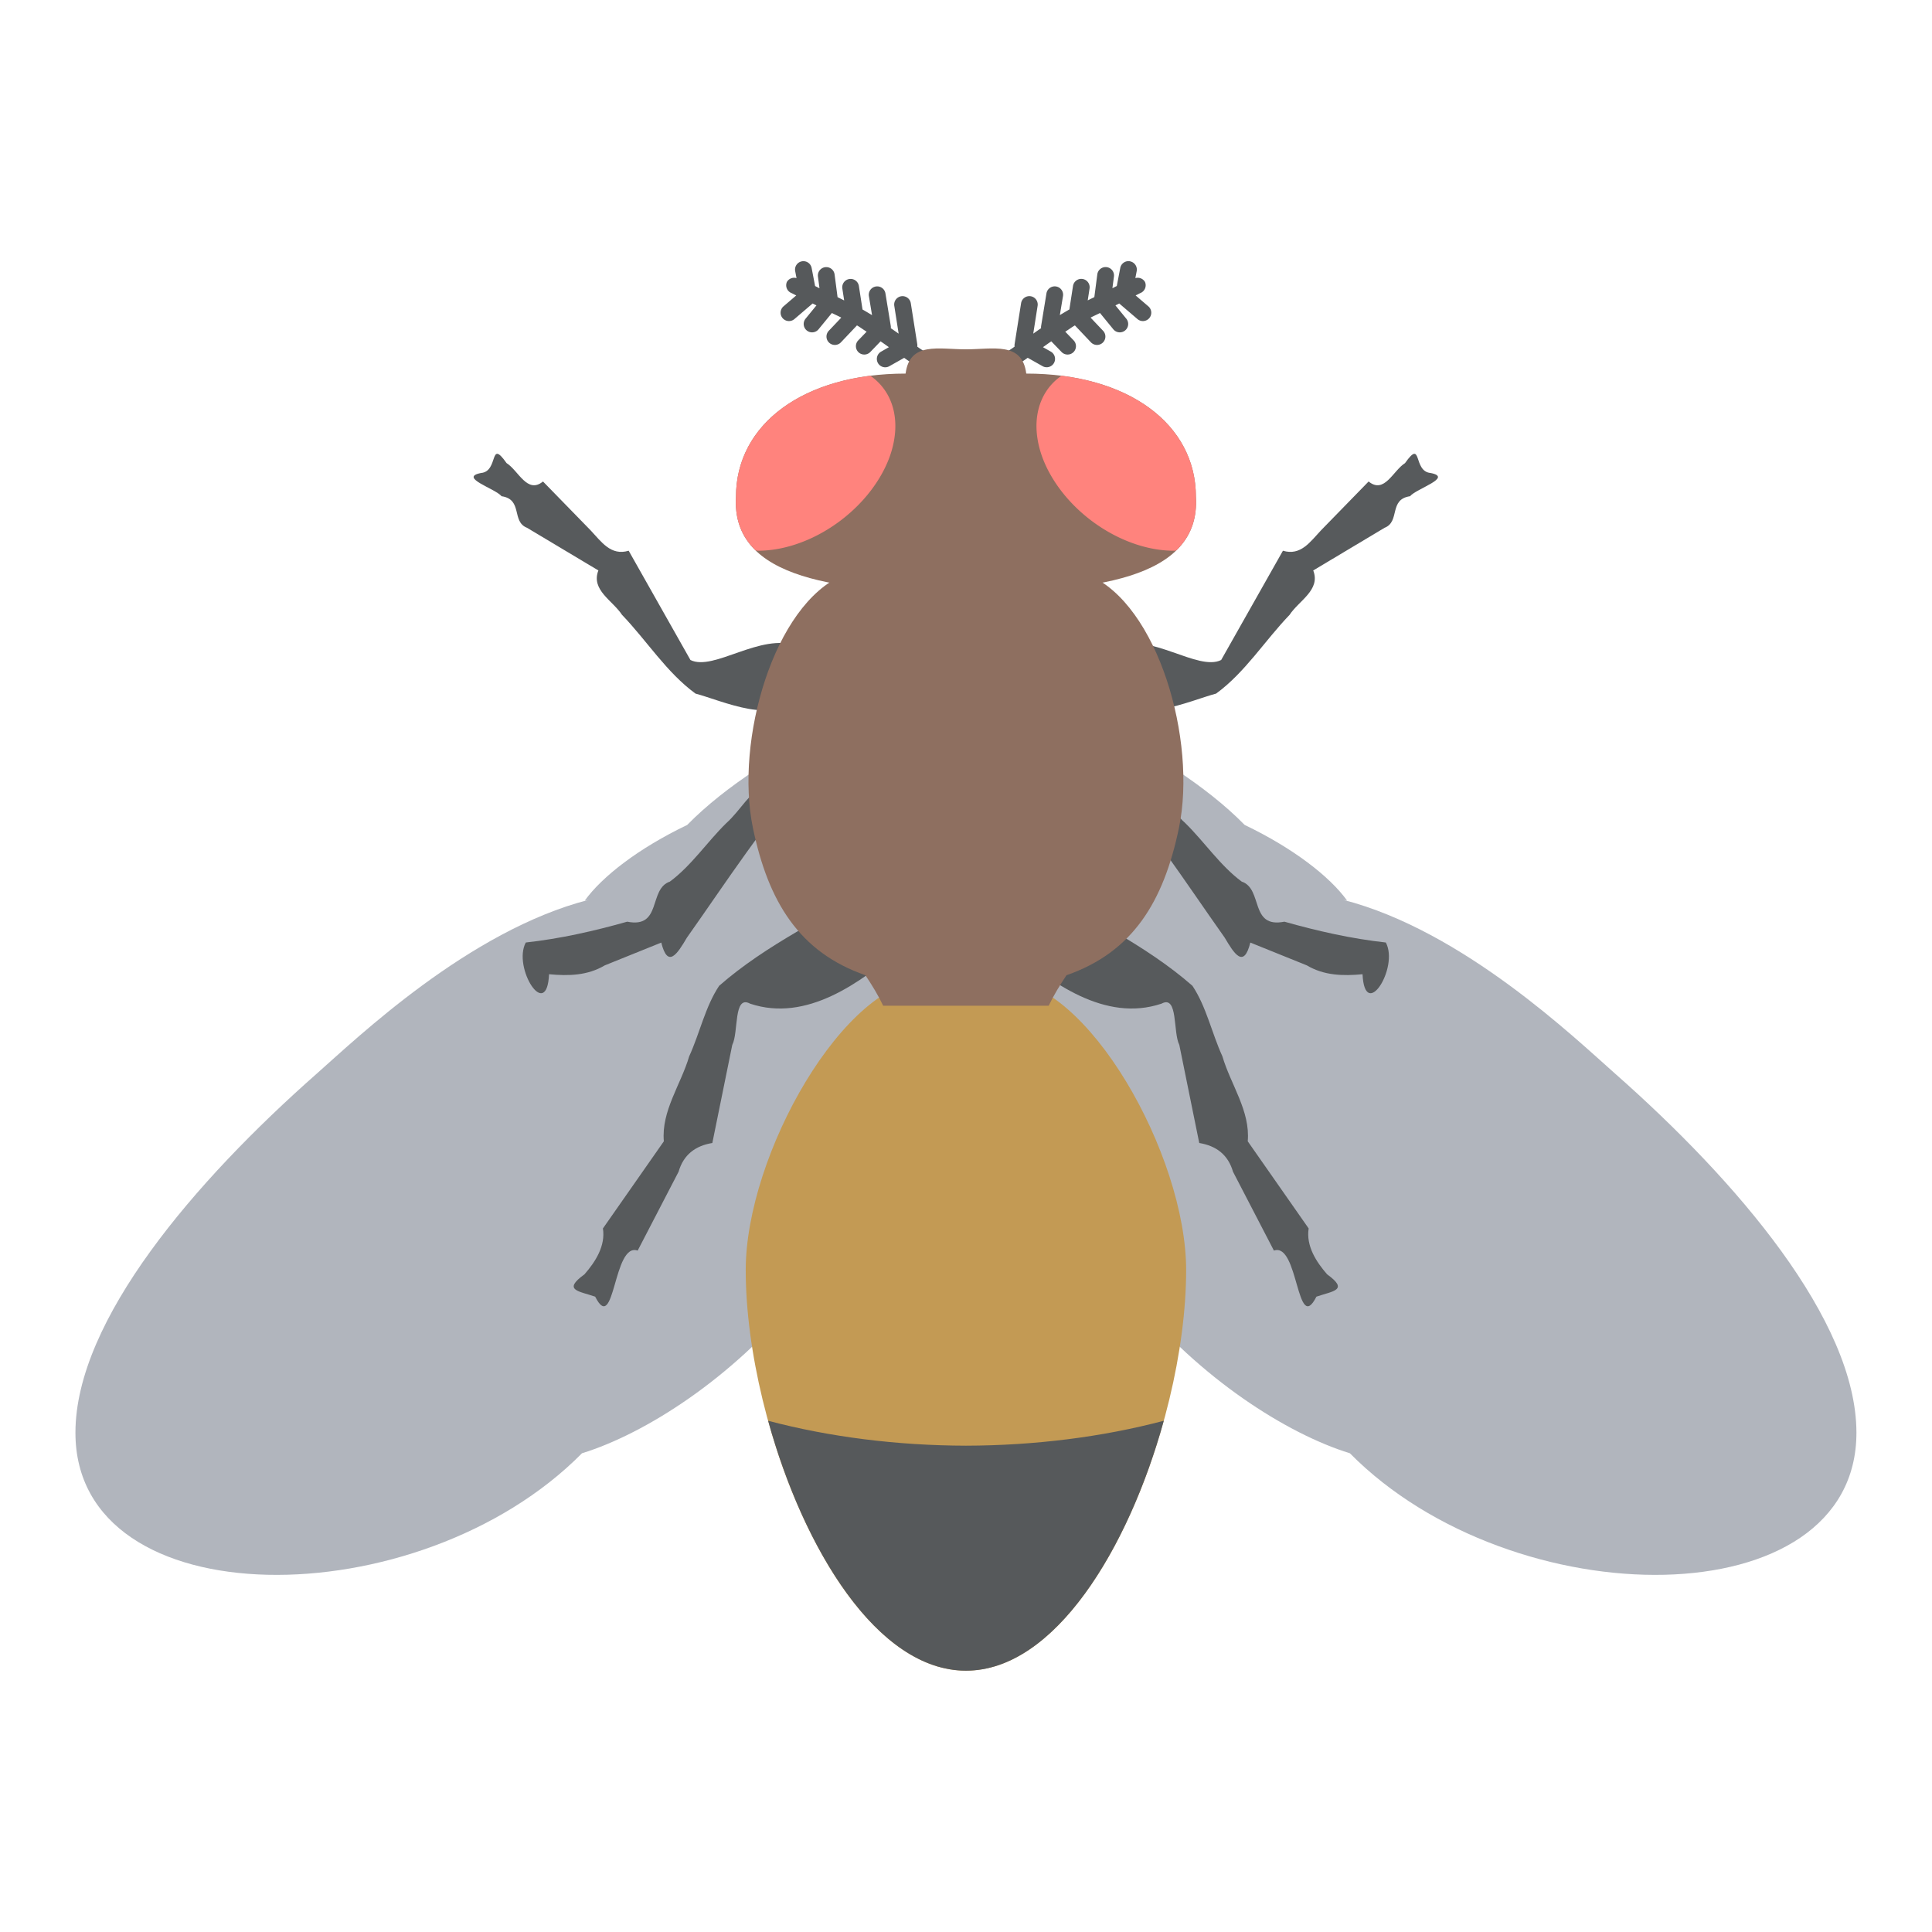 <?xml version="1.0" encoding="UTF-8" standalone="no"?>
<svg
   version="1.1"
   viewBox="0 0 192 192"
   xml:space="preserve"
   id="svg4"
   sodipodi:docname="catalone_alt_1.svg"
   inkscape:version="1.2.2 (b0a8486541, 2022-12-01)"
   inkscape:export-filename="catalone_alt_1.png"
   inkscape:export-xdpi="96"
   inkscape:export-ydpi="96"
   xmlns:inkscape="http://www.inkscape.org/namespaces/inkscape"
   xmlns:sodipodi="http://sodipodi.sourceforge.net/DTD/sodipodi-0.dtd"
   xmlns="http://www.w3.org/2000/svg"
   xmlns:svg="http://www.w3.org/2000/svg"><defs
   id="defs8" /><sodipodi:namedview
   id="namedview6"
   pagecolor="#505050"
   bordercolor="#eeeeee"
   borderopacity="1"
   inkscape:showpageshadow="0"
   inkscape:pageopacity="0"
   inkscape:pagecheckerboard="0"
   inkscape:deskcolor="#505050"
   showgrid="false"
   inkscape:zoom="4"
   inkscape:cx="52.125"
   inkscape:cy="46.5"
   inkscape:window-width="1444"
   inkscape:window-height="1053"
   inkscape:window-x="110"
   inkscape:window-y="0"
   inkscape:window-maximized="0"
   inkscape:current-layer="g2342" />
	 <g
   id="g2342"
   transform="matrix(2.113,0,0,2.113,-110.831,-110.002)"
   style="stroke-width:0.473"><path
     id="path5771"
     style="display:inline;fill:#b1b5bd;fill-opacity:1;stroke:none;stroke-width:0.492;stroke-linecap:round;stroke-linejoin:round;stroke-opacity:1;stop-color:#000000"
     d="m 115.621,94.379 c 5.641,1.447 10.917,6.521 12.791,8.174 5.73,5.053 11.344,11.597 11.352,16.88 0.014,8.775 -16.146,8.744 -23.824,0.977 -6.009,-1.856 -16.218,-10.461 -14.523,-21.571 2.072,-4.361 1.331,-11.292 -1.157,-13.951 3.052,-0.042 5.963,1.072 7.444,3.337 1.251,0.826 2.369,1.696 3.287,2.633 2.287,1.097 3.996,2.421 4.816,3.555 z m -35.478,0 c -5.641,1.447 -10.917,6.521 -12.791,8.174 -5.73,5.053 -11.344,11.597 -11.352,16.88 -0.014,8.775 16.146,8.744 23.824,0.977 6.009,-1.856 16.218,-10.461 14.523,-21.571 -2.072,-4.361 -1.331,-11.292 1.157,-13.951 -3.052,-0.042 -5.963,1.072 -7.444,3.337 -1.251,0.826 -2.369,1.696 -3.287,2.633 -2.287,1.097 -3.996,2.421 -4.816,3.555 z" /><path
     style="display:inline;fill:#c39a54;fill-opacity:1;stroke:none;stroke-width:0.492;stroke-linecap:round;stroke-linejoin:round;stop-color:#000000"
     d="m 99.605,98.121 c 3.99,0 8.634,8.269 8.634,13.671 0,7.466 -4.486,18.843 -10.357,18.843 -5.87,0 -10.357,-11.377 -10.357,-18.843 0,-5.401 4.644,-13.671 8.634,-13.671 z"
     id="path4189"
     sodipodi:nodetypes="scscss" /><path
     id="path4969"
     style="display:inline;fill:#56595b;fill-opacity:1;stroke:none;stroke-width:0.492;stroke-linecap:round;stroke-linejoin:round;stop-color:#000000"
     d="m 107.187,118.881 c -2.879,0.763 -6.067,1.165 -9.304,1.172 -3.237,-0.007 -6.425,-0.409 -9.304,-1.172 1.66,6.006 5.132,11.754 9.304,11.754 4.173,0 7.644,-5.748 9.304,-11.754 z"
     sodipodi:nodetypes="cccsc" /><path
     style="display:inline;fill:#575a5c;fill-opacity:1;stroke:none;stroke-width:0.492;stroke-linecap:round;stroke-linejoin:round;stop-color:#000000"
     d="m 104.887,82.433 c 1.694,-0.63 3.907,1.212 4.999,0.668 0.968,-1.713 1.937,-3.427 2.905,-5.14 0.84,0.254 1.286,-0.424 1.792,-0.96 0.746,-0.765 1.492,-1.531 2.238,-2.296 0.742,0.608 1.153,-0.515 1.712,-0.864 0.831,-1.179 0.357,0.389 1.2,0.464 1.084,0.21 -0.669,0.732 -0.964,1.093 -1.011,0.149 -0.454,1.195 -1.196,1.484 -1.119,0.669 -2.238,1.338 -3.357,2.007 0.359,0.92 -0.673,1.414 -1.113,2.089 -1.168,1.215 -2.093,2.709 -3.455,3.703 -1.167,0.303 -4.059,1.63 -4.361,-0.059 -0.133,-0.73 -0.267,-1.46 -0.4,-2.189 z"
     id="path2561" /><path
     style="display:inline;fill:#575a5c;fill-opacity:1;stroke:none;stroke-width:0.492;stroke-linecap:round;stroke-linejoin:round;stop-color:#000000"
     d="m 117.631,96.389 c 0.63,1.185 -0.989,3.737 -1.096,1.49 -0.914,0.088 -1.809,0.065 -2.62,-0.416 -0.886,-0.357 -1.772,-0.715 -2.657,-1.072 -0.308,1.239 -0.755,0.532 -1.206,-0.232 -1.88,-2.657 -3.641,-5.405 -5.836,-7.821 0.51,0.07 1.412,0.393 2.073,0.56 0.795,0.372 1.251,1.29 1.912,1.876 0.904,0.888 1.646,2.007 2.652,2.749 1.014,0.344 0.363,2.213 2.007,1.885 1.564,0.442 3.155,0.802 4.772,0.98 z"
     id="path2559" /><path
     style="display:inline;fill:#575a5c;fill-opacity:1;stroke:none;stroke-width:0.492;stroke-linecap:round;stroke-linejoin:round;stop-color:#000000"
     d="m 99.958,96.648 c 1.93,1.625 4.464,3.505 7.121,2.616 0.793,-0.43 0.533,1.349 0.839,1.94 0.312,1.538 0.625,3.075 0.937,4.613 0.804,0.133 1.358,0.555 1.587,1.35 0.642,1.237 1.283,2.474 1.925,3.711 1.161,-0.409 1.064,4.009 1.999,2.166 0.775,-0.267 1.546,-0.295 0.502,-1.051 -0.517,-0.593 -0.995,-1.338 -0.867,-2.157 -0.955,-1.366 -1.91,-2.732 -2.865,-4.098 0.124,-1.43 -0.801,-2.663 -1.192,-3.997 -0.498,-1.087 -0.755,-2.338 -1.41,-3.318 -2.233,-1.955 -4.957,-3.204 -7.467,-4.75 -0.369,0.991 -0.739,1.982 -1.108,2.974 z"
     id="path2557" /><path
     style="display:inline;fill:#575a5c;fill-opacity:1;stroke:none;stroke-width:0.492;stroke-linecap:round;stroke-linejoin:round;stop-color:#000000"
     d="m 89.924,82.433 c -1.694,-0.63 -3.907,1.212 -4.999,0.668 -0.968,-1.713 -1.937,-3.427 -2.905,-5.14 -0.84,0.254 -1.286,-0.424 -1.792,-0.96 -0.746,-0.765 -1.492,-1.531 -2.238,-2.296 -0.742,0.608 -1.153,-0.515 -1.712,-0.864 -0.831,-1.179 -0.357,0.389 -1.2,0.464 -1.084,0.21 0.669,0.732 0.964,1.093 1.011,0.149 0.454,1.195 1.196,1.484 1.119,0.669 2.238,1.338 3.357,2.007 -0.359,0.92 0.673,1.414 1.113,2.089 1.168,1.215 2.093,2.709 3.455,3.703 1.167,0.303 4.059,1.63 4.361,-0.059 0.133,-0.73 0.267,-1.46 0.4,-2.189 z"
     id="path2555" /><path
     style="display:inline;fill:#575a5c;fill-opacity:1;stroke:none;stroke-width:0.492;stroke-linecap:round;stroke-linejoin:round;stop-color:#000000"
     d="m 77.18,96.389 c -0.63,1.185 0.989,3.737 1.096,1.49 0.914,0.088 1.809,0.065 2.62,-0.416 0.886,-0.357 1.772,-0.715 2.657,-1.072 0.308,1.239 0.755,0.532 1.206,-0.232 1.88,-2.657 3.641,-5.405 5.836,-7.821 -0.51,0.07 -1.412,0.393 -2.073,0.56 -0.795,0.372 -1.251,1.29 -1.912,1.876 -0.904,0.888 -1.646,2.007 -2.652,2.749 -1.014,0.344 -0.363,2.213 -2.007,1.885 -1.564,0.442 -3.155,0.802 -4.772,0.98 z"
     id="path2553" /><path
     style="display:inline;fill:#575a5c;fill-opacity:1;stroke:none;stroke-width:0.492;stroke-linecap:round;stroke-linejoin:round;stop-color:#000000"
     d="m 94.852,96.648 c -1.93,1.625 -4.464,3.505 -7.121,2.616 -0.793,-0.43 -0.533,1.349 -0.839,1.94 -0.312,1.538 -0.625,3.075 -0.937,4.613 -0.804,0.133 -1.358,0.555 -1.587,1.35 -0.642,1.237 -1.283,2.474 -1.925,3.711 -1.161,-0.409 -1.064,4.009 -1.999,2.166 -0.775,-0.267 -1.546,-0.295 -0.502,-1.051 0.517,-0.593 0.995,-1.338 0.867,-2.157 0.955,-1.366 1.91,-2.732 2.865,-4.098 -0.124,-1.43 0.801,-2.663 1.192,-3.997 0.498,-1.087 0.755,-2.338 1.41,-3.318 2.233,-1.955 4.957,-3.204 7.467,-4.75 0.369,0.991 0.739,1.982 1.108,2.974 z"
     id="path5375" /><path
     id="path2302"
     style="display:inline;fill:#8e6f60;fill-opacity:1;stroke:none;stroke-width:0.492;stroke-linecap:round;stroke-linejoin:round;stop-color:#000000"
     d="m 92.108,79.109 c -3.258,1.375 -5.101,7.768 -4.245,11.888 0.722,3.477 2.177,5.845 5.29,6.929 0.313,0.467 0.602,0.941 0.836,1.434 h 7.787 c 0.234,-0.493 0.524,-0.967 0.837,-1.434 3.113,-1.084 4.566,-3.452 5.288,-6.929 0.856,-4.119 -0.986,-10.513 -4.244,-11.888 z" /><path
     id="path5177"
     style="color:#000000;fill:#56595b;stroke-width:0.492;stroke-linecap:round;stroke-linejoin:round;-inkscape-stroke:none"
     d="m 105.601,64.351 a 0.394,0.394 0 0 1 0.312,0.46 l -0.063,0.329 a 0.394,0.394 0 0 1 0.454,0.182 0.394,0.394 0 0 1 -0.208,0.517 c -0.08,0.034 -0.154,0.081 -0.234,0.115 l 0.6,0.514 a 0.394,0.394 0 0 1 0.042,0.555 0.394,0.394 0 0 1 -0.555,0.043 l -0.856,-0.732 c -0.061,0.028 -0.119,0.061 -0.18,0.089 l 0.511,0.625 a 0.394,0.394 0 0 1 -0.057,0.555 0.394,0.394 0 0 1 -0.554,-0.057 l -0.626,-0.765 c -0.146,0.074 -0.297,0.14 -0.442,0.217 l 0.588,0.62 a 0.394,0.394 0 0 1 -0.015,0.557 0.394,0.394 0 0 1 -0.557,-0.015 l -0.754,-0.796 c -0.158,0.09 -0.299,0.202 -0.454,0.295 l 0.394,0.409 a 0.394,0.394 0 0 1 -0.011,0.557 0.394,0.394 0 0 1 -0.557,-0.011 l -0.482,-0.5 c -0.134,0.088 -0.261,0.183 -0.392,0.274 l 0.368,0.208 a 0.394,0.394 0 0 1 0.149,0.537 0.394,0.394 0 0 1 -0.535,0.149 l -0.7,-0.395 c -0.243,0.185 -0.521,0.328 -0.754,0.525 a 0.394,0.394 0 0 1 -0.554,-0.048 0.394,0.394 0 0 1 0.046,-0.554 c 0.201,-0.17 0.438,-0.289 0.646,-0.449 a 0.394,0.394 0 0 1 0,-0.115 l 0.305,-1.926 a 0.394,0.394 0 0 1 0.449,-0.328 0.394,0.394 0 0 1 0.328,0.451 l -0.205,1.308 c 0.123,-0.085 0.243,-0.173 0.368,-0.255 a 0.394,0.394 0 0 1 0.002,-0.105 l 0.251,-1.533 a 0.394,0.394 0 0 1 0.452,-0.325 0.394,0.394 0 0 1 0.326,0.452 l -0.148,0.894 c 0.15,-0.089 0.296,-0.179 0.448,-0.265 l 0.171,-1.105 a 0.394,0.394 0 0 1 0.449,-0.329 0.394,0.394 0 0 1 0.329,0.449 l -0.086,0.559 c 0.103,-0.053 0.207,-0.102 0.311,-0.154 l 0.14,-1.071 a 0.394,0.394 0 0 1 0.442,-0.339 0.394,0.394 0 0 1 0.34,0.442 l -0.072,0.548 c 0.07,-0.032 0.136,-0.07 0.206,-0.102 l 0.163,-0.851 a 0.394,0.394 0 0 1 0.462,-0.312 z m -15.438,0 a 0.394,0.394 0 0 0 -0.312,0.46 l 0.063,0.329 a 0.394,0.394 0 0 0 -0.454,0.182 0.394,0.394 0 0 0 0.208,0.517 c 0.08,0.034 0.154,0.081 0.234,0.115 l -0.6,0.514 a 0.394,0.394 0 0 0 -0.042,0.555 0.394,0.394 0 0 0 0.555,0.043 l 0.856,-0.732 c 0.061,0.028 0.119,0.061 0.18,0.089 l -0.511,0.625 a 0.394,0.394 0 0 0 0.057,0.555 0.394,0.394 0 0 0 0.554,-0.057 l 0.626,-0.765 c 0.146,0.074 0.297,0.14 0.442,0.217 l -0.588,0.62 a 0.394,0.394 0 0 0 0.015,0.557 0.394,0.394 0 0 0 0.557,-0.015 l 0.754,-0.796 c 0.158,0.09 0.299,0.202 0.454,0.295 l -0.394,0.409 a 0.394,0.394 0 0 0 0.011,0.557 0.394,0.394 0 0 0 0.557,-0.011 l 0.482,-0.5 c 0.134,0.088 0.261,0.183 0.392,0.274 L 93.892,68.598 a 0.394,0.394 0 0 0 -0.149,0.537 0.394,0.394 0 0 0 0.535,0.149 l 0.7,-0.395 c 0.243,0.185 0.521,0.328 0.754,0.525 a 0.394,0.394 0 0 0 0.554,-0.048 0.394,0.394 0 0 0 -0.046,-0.554 C 96.039,68.642 95.801,68.523 95.593,68.362 a 0.394,0.394 0 0 0 0,-0.115 L 95.289,66.321 a 0.394,0.394 0 0 0 -0.449,-0.328 0.394,0.394 0 0 0 -0.328,0.451 l 0.205,1.308 c -0.123,-0.085 -0.243,-0.173 -0.368,-0.255 a 0.394,0.394 0 0 0 -0.002,-0.105 L 94.096,65.859 A 0.394,0.394 0 0 0 93.644,65.534 0.394,0.394 0 0 0 93.318,65.987 l 0.148,0.894 c -0.15,-0.089 -0.296,-0.179 -0.448,-0.265 l -0.171,-1.105 a 0.394,0.394 0 0 0 -0.449,-0.329 0.394,0.394 0 0 0 -0.329,0.449 l 0.086,0.559 c -0.103,-0.053 -0.207,-0.102 -0.311,-0.154 l -0.14,-1.071 a 0.394,0.394 0 0 0 -0.442,-0.339 0.394,0.394 0 0 0 -0.34,0.442 l 0.072,0.548 c -0.07,-0.032 -0.136,-0.07 -0.206,-0.102 L 90.625,64.663 A 0.394,0.394 0 0 0 90.163,64.351 Z" /><path
     style="fill:#8e6f60;fill-opacity:1;stroke:none;stroke-width:0.492;stroke-linecap:round;stroke-linejoin:round;stop-color:#000000"
     d="m 95.045,69.63 c -4.808,0 -7.978,2.385 -7.978,5.793 -0.237,3.916 4.894,4.491 10.815,4.491 5.922,0 11.052,-0.575 10.815,-4.491 0,-3.407 -3.171,-5.793 -7.978,-5.793 -0.189,-1.515 -1.564,-1.141 -2.837,-1.141 -1.273,0 -2.648,-0.374 -2.837,1.141 z"
     id="path1118"
     sodipodi:nodetypes="cczcczc" /><path
     id="ellipse2119"
     style="fill:#ff837d;stroke-width:0.492;stroke-linecap:round;stroke-linejoin:round;stop-color:#000000"
     d="m 93.388,69.732 c -3.865,0.487 -6.321,2.693 -6.321,5.692 -0.065,1.075 0.277,1.896 0.926,2.525 a 3.76,5.377 52.846 0 0 0.118,0.012 3.76,5.377 52.846 0 0 6.184,-4.419 3.76,5.377 52.846 0 0 -0.908,-3.81 z m 8.987,0 a 5.377,3.76 37.154 0 0 -0.908,3.81 5.377,3.76 37.154 0 0 6.186,4.419 5.377,3.76 37.154 0 0 0.111,-0.005 c 0.654,-0.63 0.999,-1.454 0.934,-2.533 1e-5,-2.998 -2.457,-5.205 -6.322,-5.692 z" /></g></svg>
